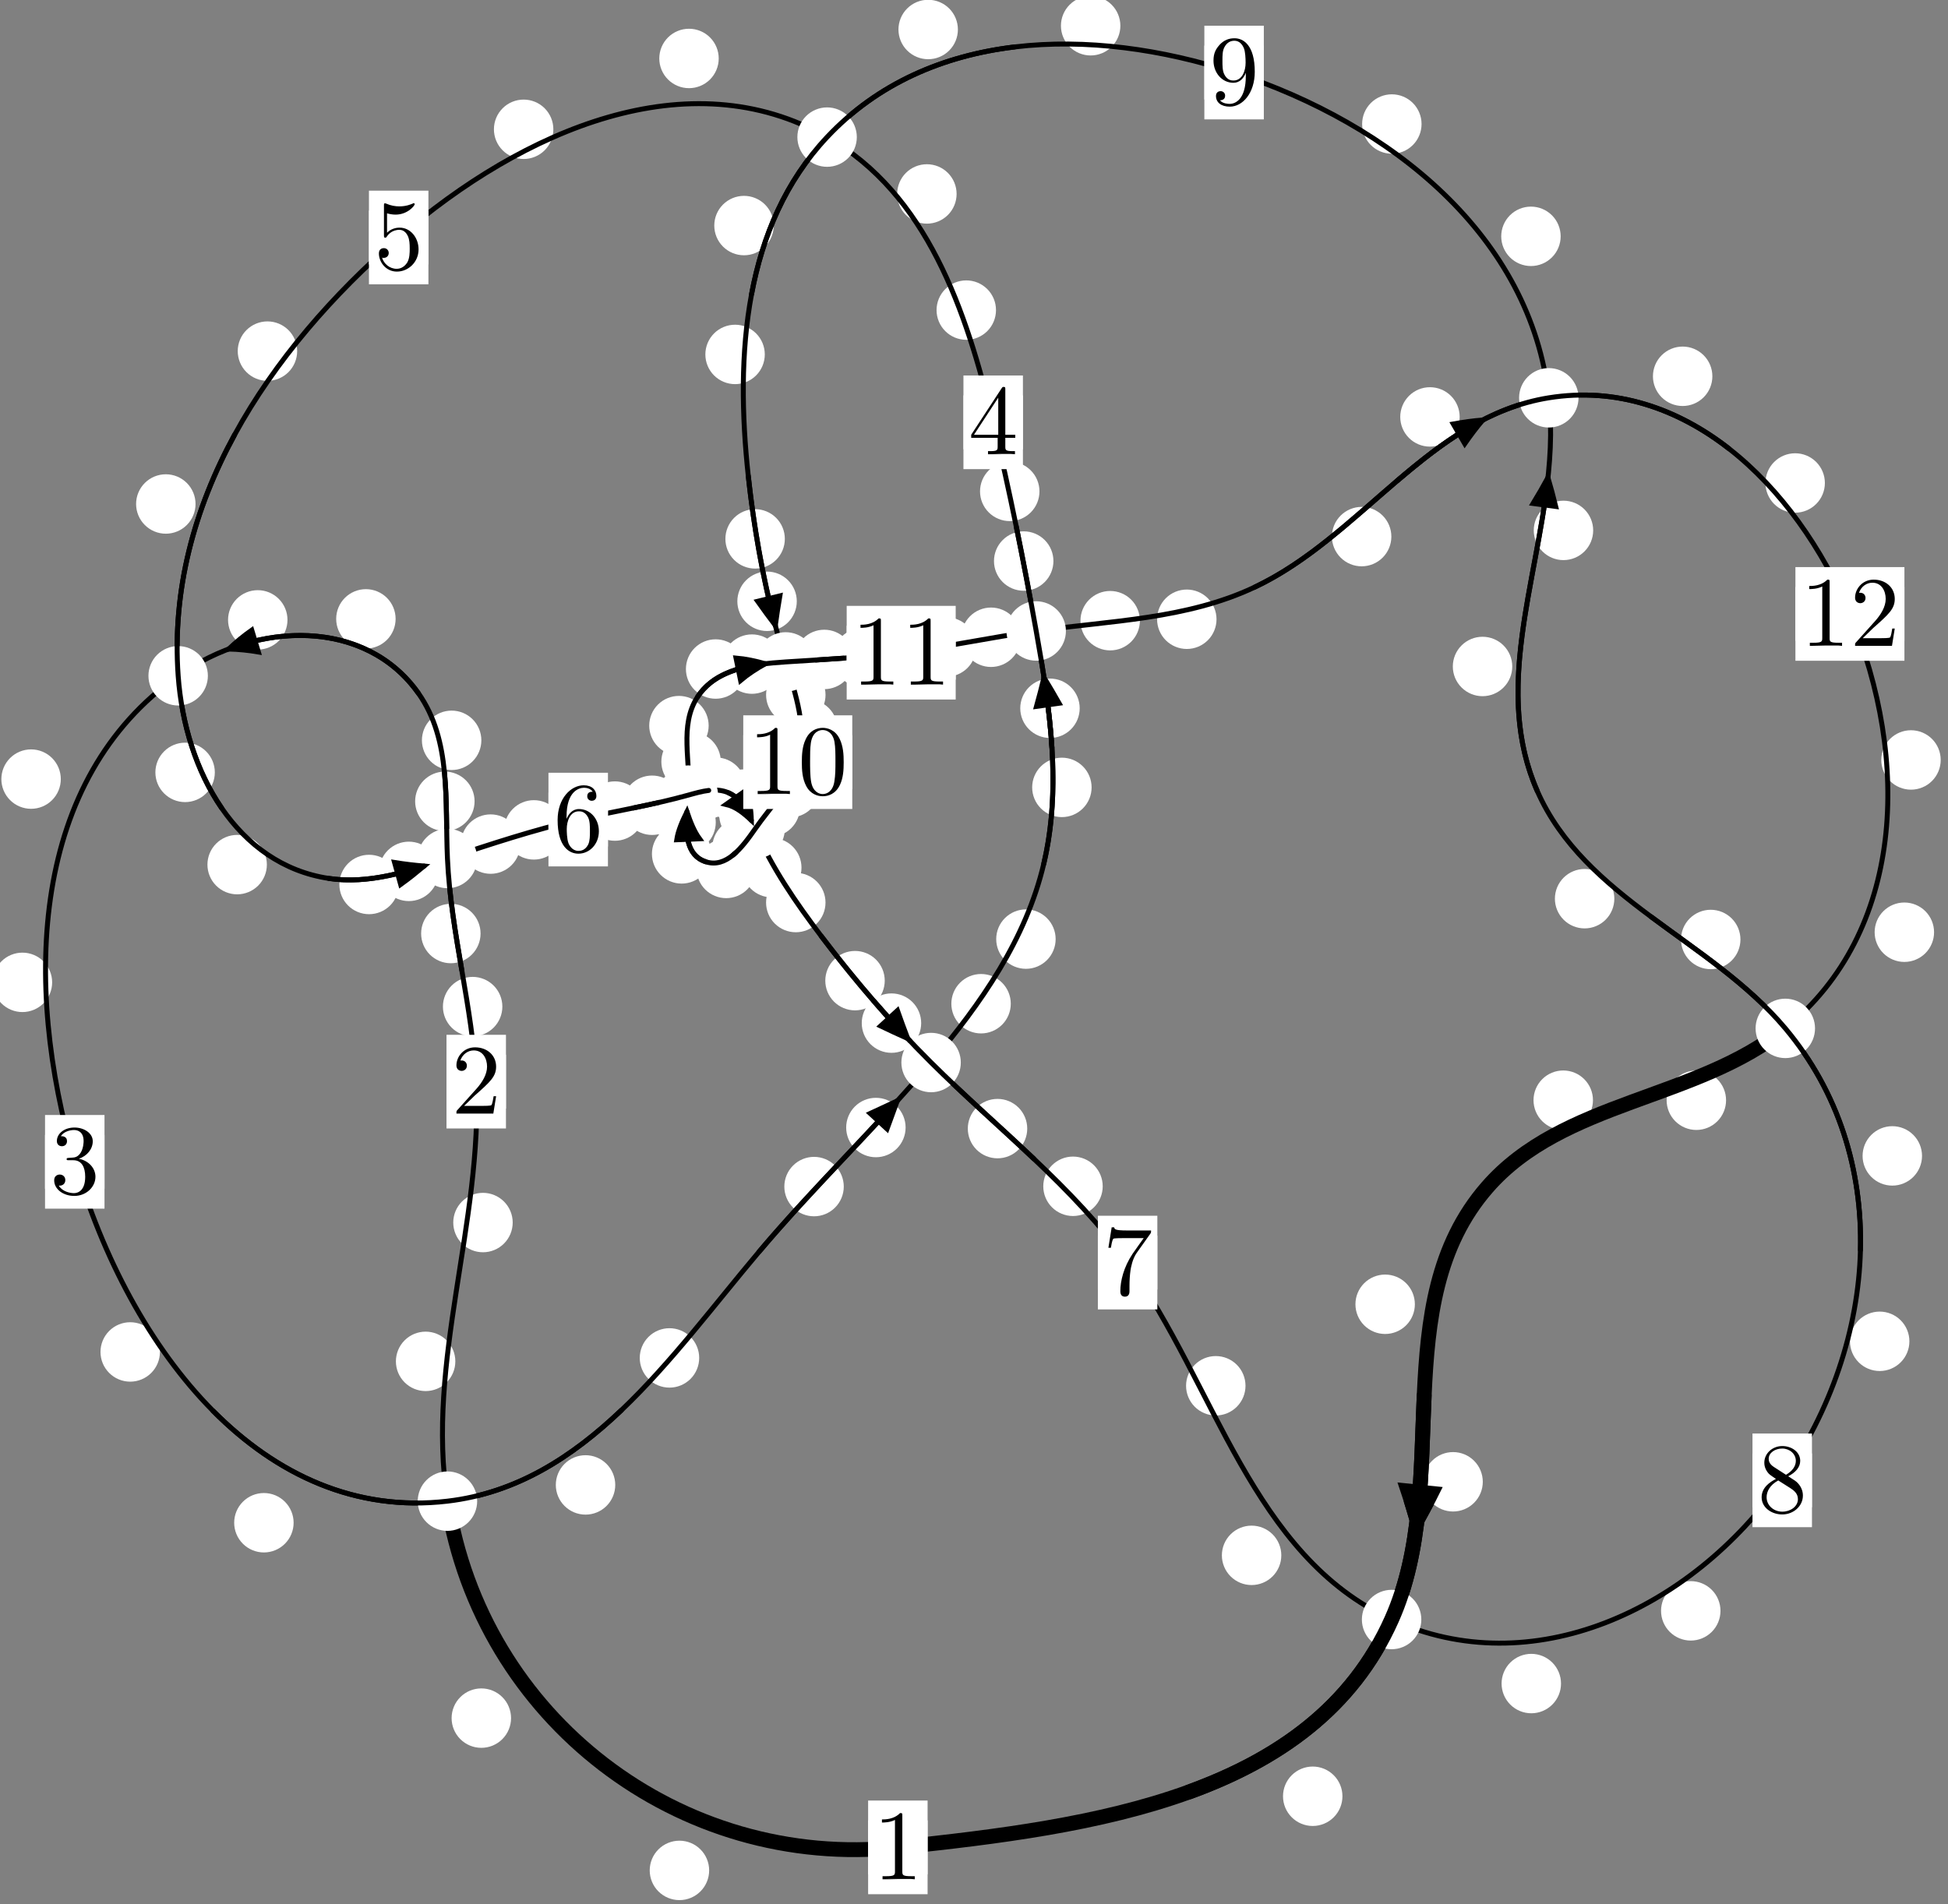 <?xml version="1.0"?>
<!-- Created by MetaPost 1.999 on 2021.07.05:2355 -->
<svg version="1.1" xmlns="http://www.w3.org/2000/svg" xmlns:xlink="http://www.w3.org/1999/xlink" width="195.91" height="191.529" viewBox="0 0 195.91 191.529">
<rect x="0" y="0" width="195.91" height="191.529" fill="#808080" stroke="none"/>
<!-- Original BoundingBox: -45.733002 -40.130646 150.177032 151.398132 -->
  <defs>
    <g transform="scale(0.01,0.01)" id="GLYPHcmr10_48">
      <path style="fill-rule: evenodd;" d="M460 -320C460 -400,455 -480,420 -554C374 -650,292 -666,250 -666C190 -666,117 -640,76 -547C44 -478,39 -400,39 -320C39 -245,43 -155,84 -79C127 2,200 22,249 22C303 22,379 1,423 -94C455 -163,460 -241,460 -320M249 -0C210 -0,151 -25,133 -121C122 -181,122 -273,122 -332C122 -396,122 -462,130 -516C149 -635,224 -644,249 -644C282 -644,348 -626,367 -527C377 -471,377 -395,377 -332C377 -257,377 -189,366 -125C351 -30,294 -0,249 -0"></path>
    </g>
    <g transform="scale(0.01,0.01)" id="GLYPHcmr10_49">
      <path style="fill-rule: evenodd;" d="M294 -640C294 -664,294 -666,271 -666C209 -602,121 -602,89 -602L89 -571C109 -571,168 -571,220 -597L220 -79C220 -43,217 -31,127 -31L95 -31L95 -0L257 -0L130 -3L217 -3L257 -3L297 -3L384 -3L419 -0L419 -31L387 -31C297 -31,294 -42,294 -79"></path>
    </g>
    <g transform="scale(0.01,0.01)" id="GLYPHcmr10_50">
      <path style="fill-rule: evenodd;" d="M127 -77L233 -180C389 -318,449 -372,449 -472C449 -586,359 -666,237 -666C124 -666,50 -574,50 -485C50 -429,100 -429,103 -429C120 -429,155 -441,155 -482C155 -508,137 -534,102 -534C94 -534,92 -534,89 -533C112 -598,166 -635,224 -635C315 -635,358 -554,358 -472C358 -392,308 -313,253 -251L61 -37C50 -26,50 -24,50 -0L421 -0L449 -174L424 -174C419 -144,412 -100,402 -85C395 -77,329 -77,307 -77"></path>
    </g>
    <g transform="scale(0.01,0.01)" id="GLYPHcmr10_51">
      <path style="fill-rule: evenodd;" d="M290 -352C372 -379,430 -449,430 -528C430 -610,342 -666,246 -666C145 -666,69 -606,69 -530C69 -497,91 -478,120 -478C151 -478,171 -500,171 -529C171 -579,124 -579,109 -579C140 -628,206 -641,242 -641C283 -641,338 -619,338 -529C338 -517,336 -459,310 -415C280 -367,246 -364,221 -363C213 -362,189 -360,182 -360C174 -359,167 -358,167 -348C167 -337,174 -337,191 -337L235 -337C317 -337,354 -269,354 -171C354 -35,285 -6,241 -6C198 -6,123 -23,88 -82C123 -77,154 -99,154 -137C154 -173,127 -193,98 -193C74 -193,42 -179,42 -135C42 -44,135 22,244 22C366 22,457 -69,457 -171C457 -253,394 -331,290 -352"></path>
    </g>
    <g transform="scale(0.01,0.01)" id="GLYPHcmr10_52">
      <path style="fill-rule: evenodd;" d="M294 -165L294 -78C294 -42,292 -31,218 -31L197 -31L197 -0L332 -0L238 -3L290 -3L332 -3L374 -3L427 -3L468 -0L468 -31L447 -31C373 -31,371 -42,371 -78L371 -165L471 -165L471 -196L371 -196L371 -651C371 -671,371 -677,355 -677C346 -677,343 -677,335 -665L28 -196L28 -165M300 -196L56 -196L300 -569"></path>
    </g>
    <g transform="scale(0.01,0.01)" id="GLYPHcmr10_53">
      <path style="fill-rule: evenodd;" d="M449 -201C449 -320,367 -420,259 -420C211 -420,168 -404,132 -369L132 -564C152 -558,185 -551,217 -551C340 -551,410 -642,410 -655C410 -661,407 -666,400 -666C399 -666,397 -666,392 -663C372 -654,323 -634,256 -634C216 -634,170 -641,123 -662C115 -665,113 -665,111 -665C101 -665,101 -657,101 -641L101 -345C101 -327,101 -319,115 -319C122 -319,124 -322,128 -328C139 -344,176 -398,257 -398C309 -398,334 -352,342 -334C358 -297,360 -258,360 -208C360 -173,360 -113,336 -71C312 -32,275 -6,229 -6C156 -6,99 -59,82 -118C85 -117,88 -116,99 -116C132 -116,149 -141,149 -165C149 -189,132 -214,99 -214C85 -214,50 -207,50 -161C50 -75,119 22,231 22C347 22,449 -74,449 -201"></path>
    </g>
    <g transform="scale(0.01,0.01)" id="GLYPHcmr10_54">
      <path style="fill-rule: evenodd;" d="M132 -328L132 -352C132 -605,256 -641,307 -641C331 -641,373 -635,395 -601C380 -601,340 -601,340 -556C340 -525,364 -510,386 -510C402 -510,432 -519,432 -558C432 -618,388 -666,305 -666C177 -666,42 -537,42 -316C42 -49,158 22,251 22C362 22,457 -72,457 -204C457 -331,368 -427,257 -427C189 -427,152 -376,132 -328M251 -6C188 -6,158 -66,152 -81C134 -128,134 -208,134 -226C134 -304,166 -404,256 -404C272 -404,318 -404,349 -342C367 -305,367 -254,367 -205C367 -157,367 -107,350 -71C320 -11,274 -6,251 -6"></path>
    </g>
    <g transform="scale(0.01,0.01)" id="GLYPHcmr10_55">
      <path style="fill-rule: evenodd;" d="M476 -609C485 -621,485 -623,485 -644L242 -644C120 -644,118 -657,114 -676L89 -676L56 -470L81 -470C84 -486,93 -549,106 -561C113 -567,191 -567,204 -567L411 -567C400 -551,321 -442,299 -409C209 -274,176 -135,176 -33C176 -23,176 22,222 22C268 22,268 -23,268 -33L268 -84C268 -139,271 -194,279 -248C283 -271,297 -357,341 -419"></path>
    </g>
    <g transform="scale(0.01,0.01)" id="GLYPHcmr10_56">
      <path style="fill-rule: evenodd;" d="M163 -457C117 -487,113 -521,113 -538C113 -599,178 -641,249 -641C322 -641,386 -589,386 -517C386 -460,347 -412,287 -377M309 -362C381 -399,430 -451,430 -517C430 -609,341 -666,250 -666C150 -666,69 -592,69 -499C69 -481,71 -436,113 -389C124 -377,161 -352,186 -335C128 -306,42 -250,42 -151C42 -45,144 22,249 22C362 22,457 -61,457 -168C457 -204,446 -249,408 -291C389 -312,373 -322,309 -362M209 -320L332 -242C360 -223,407 -193,407 -132C407 -58,332 -6,250 -6C164 -6,92 -68,92 -151C92 -209,124 -273,209 -320"></path>
    </g>
    <g transform="scale(0.01,0.01)" id="GLYPHcmr10_57">
      <path style="fill-rule: evenodd;" d="M367 -318L367 -286C367 -52,263 -6,205 -6C188 -6,134 -8,107 -42C151 -42,159 -71,159 -88C159 -119,135 -134,113 -134C97 -134,67 -125,67 -86C67 -19,121 22,206 22C335 22,457 -114,457 -329C457 -598,342 -666,253 -666C198 -666,149 -648,106 -603C65 -558,42 -516,42 -441C42 -316,130 -218,242 -218C303 -218,344 -260,367 -318M243 -241C227 -241,181 -241,150 -304C132 -341,132 -391,132 -440C132 -494,132 -541,153 -578C180 -628,218 -641,253 -641C299 -641,332 -607,349 -562C361 -530,365 -467,365 -421C365 -338,331 -241,243 -241"></path>
    </g>
  </defs>
  <path d="M71.32 188.142C71.32 187.349,71.005 186.589,70.444 186.029C69.884 185.468,69.124 185.153,68.331 185.153C67.538 185.153,66.778 185.468,66.218 186.029C65.657 186.589,65.342 187.349,65.342 188.142C65.342 188.935,65.657 189.695,66.218 190.255C66.778 190.816,67.538 191.131,68.331 191.131C69.124 191.131,69.884 190.816,70.444 190.255C71.005 189.695,71.32 188.935,71.32 188.142Z" style="fill: rgb(100%,100%,100%);stroke: none;"></path>
  <path d="M93.286 185.825C93.286 185.033,92.972 184.273,92.411 183.712C91.851 183.152,91.09 182.837,90.298 182.837C89.505 182.837,88.745 183.152,88.184 183.712C87.624 184.273,87.309 185.033,87.309 185.825C87.309 186.618,87.624 187.378,88.184 187.939C88.745 188.499,89.505 188.814,90.298 188.814C91.09 188.814,91.851 188.499,92.411 187.939C92.972 187.378,93.286 186.618,93.286 185.825Z" style="fill: rgb(100%,100%,100%);stroke: none;"></path>
  <path d="M45.793 136.938C45.793 136.145,45.478 135.385,44.918 134.824C44.358 134.264,43.597 133.949,42.805 133.949C42.012 133.949,41.252 134.264,40.691 134.824C40.131 135.385,39.816 136.145,39.816 136.938C39.816 137.73,40.131 138.491,40.691 139.051C41.252 139.612,42.012 139.927,42.805 139.927C43.597 139.927,44.358 139.612,44.918 139.051C45.478 138.491,45.793 137.73,45.793 136.938Z" style="fill: rgb(100%,100%,100%);stroke: none;"></path>
  <path d="M51.396 172.824C51.396 172.032,51.081 171.271,50.52 170.711C49.96 170.15,49.2 169.836,48.407 169.836C47.614 169.836,46.854 170.15,46.294 170.711C45.733 171.271,45.418 172.032,45.418 172.824C45.418 173.617,45.733 174.377,46.294 174.938C46.854 175.498,47.614 175.813,48.407 175.813C49.2 175.813,49.96 175.498,50.52 174.938C51.081 174.377,51.396 173.617,51.396 172.824Z" style="fill: rgb(100%,100%,100%);stroke: none;"></path>
  <path d="M50.522 101.253C50.522 100.46,50.207 99.7,49.647 99.139C49.086 98.579,48.326 98.264,47.534 98.264C46.741 98.264,45.981 98.579,45.42 99.139C44.86 99.7,44.545 100.46,44.545 101.253C44.545 102.045,44.86 102.806,45.42 103.366C45.981 103.927,46.741 104.241,47.534 104.241C48.326 104.241,49.086 103.927,49.647 103.366C50.207 102.806,50.522 102.045,50.522 101.253Z" style="fill: rgb(100%,100%,100%);stroke: none;"></path>
  <path d="M51.562 122.975C51.562 122.183,51.247 121.423,50.686 120.862C50.126 120.302,49.365 119.987,48.573 119.987C47.78 119.987,47.02 120.302,46.459 120.862C45.899 121.423,45.584 122.183,45.584 122.975C45.584 123.768,45.899 124.528,46.459 125.089C47.02 125.649,47.78 125.964,48.573 125.964C49.365 125.964,50.126 125.649,50.686 125.089C51.247 124.528,51.562 123.768,51.562 122.975Z" style="fill: rgb(100%,100%,100%);stroke: none;"></path>
  <path d="M47.728 80.603C47.728 79.81,47.413 79.05,46.853 78.49C46.292 77.929,45.532 77.614,44.74 77.614C43.947 77.614,43.187 77.929,42.626 78.49C42.066 79.05,41.751 79.81,41.751 80.603C41.751 81.396,42.066 82.156,42.626 82.716C43.187 83.277,43.947 83.592,44.74 83.592C45.532 83.592,46.292 83.277,46.853 82.716C47.413 82.156,47.728 81.396,47.728 80.603Z" style="fill: rgb(100%,100%,100%);stroke: none;"></path>
  <path d="M48.33 93.904C48.33 93.111,48.016 92.351,47.455 91.79C46.895 91.23,46.134 90.915,45.342 90.915C44.549 90.915,43.789 91.23,43.228 91.79C42.668 92.351,42.353 93.111,42.353 93.904C42.353 94.696,42.668 95.457,43.228 96.017C43.789 96.578,44.549 96.892,45.342 96.892C46.134 96.892,46.895 96.578,47.455 96.017C48.016 95.457,48.33 94.696,48.33 93.904Z" style="fill: rgb(100%,100%,100%);stroke: none;"></path>
  <path d="M39.787 62.252C39.787 61.459,39.472 60.699,38.912 60.138C38.351 59.578,37.591 59.263,36.798 59.263C36.006 59.263,35.246 59.578,34.685 60.138C34.125 60.699,33.81 61.459,33.81 62.252C33.81 63.044,34.125 63.805,34.685 64.365C35.246 64.925,36.006 65.24,36.798 65.24C37.591 65.24,38.351 64.925,38.912 64.365C39.472 63.805,39.787 63.044,39.787 62.252Z" style="fill: rgb(100%,100%,100%);stroke: none;"></path>
  <path d="M48.41 74.468C48.41 73.675,48.095 72.915,47.534 72.355C46.974 71.794,46.214 71.479,45.421 71.479C44.628 71.479,43.868 71.794,43.308 72.355C42.747 72.915,42.432 73.675,42.432 74.468C42.432 75.261,42.747 76.021,43.308 76.581C43.868 77.142,44.628 77.457,45.421 77.457C46.214 77.457,46.974 77.142,47.534 76.581C48.095 76.021,48.41 75.261,48.41 74.468Z" style="fill: rgb(100%,100%,100%);stroke: none;"></path>
  <path d="M6.115 78.369C6.115 77.576,5.8 76.816,5.239 76.255C4.679 75.695,3.919 75.38,3.126 75.38C2.333 75.38,1.573 75.695,1.013 76.255C0.452 76.816,0.137 77.576,0.137 78.369C0.137 79.161,0.452 79.921,1.013 80.482C1.573 81.042,2.333 81.357,3.126 81.357C3.919 81.357,4.679 81.042,5.239 80.482C5.8 79.921,6.115 79.161,6.115 78.369Z" style="fill: rgb(100%,100%,100%);stroke: none;"></path>
  <path d="M28.912 62.353C28.912 61.561,28.597 60.801,28.037 60.24C27.476 59.68,26.716 59.365,25.924 59.365C25.131 59.365,24.371 59.68,23.81 60.24C23.25 60.801,22.935 61.561,22.935 62.353C22.935 63.146,23.25 63.906,23.81 64.467C24.371 65.027,25.131 65.342,25.924 65.342C26.716 65.342,27.476 65.027,28.037 64.467C28.597 63.906,28.912 63.146,28.912 62.353Z" style="fill: rgb(100%,100%,100%);stroke: none;"></path>
  <path d="M16.084 135.991C16.084 135.198,15.769 134.438,15.208 133.877C14.648 133.317,13.888 133.002,13.095 133.002C12.302 133.002,11.542 133.317,10.982 133.877C10.421 134.438,10.106 135.198,10.106 135.991C10.106 136.783,10.421 137.544,10.982 138.104C11.542 138.665,12.302 138.98,13.095 138.98C13.888 138.98,14.648 138.665,15.208 138.104C15.769 137.544,16.084 136.783,16.084 135.991Z" style="fill: rgb(100%,100%,100%);stroke: none;"></path>
  <path d="M5.244 98.814C5.244 98.021,4.93 97.261,4.369 96.701C3.809 96.14,3.048 95.825,2.256 95.825C1.463 95.825,0.703 96.14,0.142 96.701C-0.418 97.261,-0.733 98.021,-0.733 98.814C-0.733 99.607,-0.418 100.367,0.142 100.927C0.703 101.488,1.463 101.803,2.256 101.803C3.048 101.803,3.809 101.488,4.369 100.927C4.93 100.367,5.244 99.607,5.244 98.814Z" style="fill: rgb(100%,100%,100%);stroke: none;"></path>
  <path d="M61.876 149.367C61.876 148.574,61.561 147.814,61 147.253C60.44 146.693,59.68 146.378,58.887 146.378C58.094 146.378,57.334 146.693,56.774 147.253C56.213 147.814,55.898 148.574,55.898 149.367C55.898 150.159,56.213 150.919,56.774 151.48C57.334 152.04,58.094 152.355,58.887 152.355C59.68 152.355,60.44 152.04,61 151.48C61.561 150.919,61.876 150.159,61.876 149.367Z" style="fill: rgb(100%,100%,100%);stroke: none;"></path>
  <path d="M29.529 153.171C29.529 152.379,29.214 151.618,28.653 151.058C28.093 150.497,27.333 150.182,26.54 150.182C25.747 150.182,24.987 150.497,24.427 151.058C23.866 151.618,23.551 152.379,23.551 153.171C23.551 153.964,23.866 154.724,24.427 155.285C24.987 155.845,25.747 156.16,26.54 156.16C27.333 156.16,28.093 155.845,28.653 155.285C29.214 154.724,29.529 153.964,29.529 153.171Z" style="fill: rgb(100%,100%,100%);stroke: none;"></path>
  <path d="M84.858 119.357C84.858 118.564,84.543 117.804,83.982 117.244C83.422 116.683,82.662 116.368,81.869 116.368C81.076 116.368,80.316 116.683,79.756 117.244C79.195 117.804,78.88 118.564,78.88 119.357C78.88 120.15,79.195 120.91,79.756 121.47C80.316 122.031,81.076 122.346,81.869 122.346C82.662 122.346,83.422 122.031,83.982 121.47C84.543 120.91,84.858 120.15,84.858 119.357Z" style="fill: rgb(100%,100%,100%);stroke: none;"></path>
  <path d="M70.318 136.591C70.318 135.799,70.003 135.039,69.442 134.478C68.882 133.918,68.122 133.603,67.329 133.603C66.536 133.603,65.776 133.918,65.216 134.478C64.655 135.039,64.34 135.799,64.34 136.591C64.34 137.384,64.655 138.144,65.216 138.705C65.776 139.265,66.536 139.58,67.329 139.58C68.122 139.58,68.882 139.265,69.442 138.705C70.003 138.144,70.318 137.384,70.318 136.591Z" style="fill: rgb(100%,100%,100%);stroke: none;"></path>
  <path d="M101.654 100.963C101.654 100.17,101.339 99.41,100.779 98.85C100.218 98.289,99.458 97.974,98.665 97.974C97.873 97.974,97.112 98.289,96.552 98.85C95.992 99.41,95.677 100.17,95.677 100.963C95.677 101.756,95.992 102.516,96.552 103.076C97.112 103.637,97.873 103.952,98.665 103.952C99.458 103.952,100.218 103.637,100.779 103.076C101.339 102.516,101.654 101.756,101.654 100.963Z" style="fill: rgb(100%,100%,100%);stroke: none;"></path>
  <path d="M91.077 113.417C91.077 112.624,90.762 111.864,90.202 111.303C89.641 110.743,88.881 110.428,88.089 110.428C87.296 110.428,86.536 110.743,85.975 111.303C85.415 111.864,85.1 112.624,85.1 113.417C85.1 114.209,85.415 114.969,85.975 115.53C86.536 116.09,87.296 116.405,88.089 116.405C88.881 116.405,89.641 116.09,90.202 115.53C90.762 114.969,91.077 114.209,91.077 113.417Z" style="fill: rgb(100%,100%,100%);stroke: none;"></path>
  <path d="M109.782 79.203C109.782 78.41,109.467 77.65,108.907 77.09C108.346 76.529,107.586 76.214,106.793 76.214C106.001 76.214,105.241 76.529,104.68 77.09C104.12 77.65,103.805 78.41,103.805 79.203C103.805 79.996,104.12 80.756,104.68 81.316C105.241 81.877,106.001 82.192,106.793 82.192C107.586 82.192,108.346 81.877,108.907 81.316C109.467 80.756,109.782 79.996,109.782 79.203Z" style="fill: rgb(100%,100%,100%);stroke: none;"></path>
  <path d="M106.166 94.464C106.166 93.671,105.851 92.911,105.291 92.351C104.73 91.79,103.97 91.475,103.178 91.475C102.385 91.475,101.625 91.79,101.064 92.351C100.504 92.911,100.189 93.671,100.189 94.464C100.189 95.257,100.504 96.017,101.064 96.577C101.625 97.138,102.385 97.453,103.178 97.453C103.97 97.453,104.73 97.138,105.291 96.577C105.851 96.017,106.166 95.257,106.166 94.464Z" style="fill: rgb(100%,100%,100%);stroke: none;"></path>
  <path d="M105.943 56.436C105.943 55.643,105.628 54.883,105.067 54.322C104.507 53.762,103.747 53.447,102.954 53.447C102.161 53.447,101.401 53.762,100.841 54.322C100.28 54.883,99.965 55.643,99.965 56.436C99.965 57.228,100.28 57.988,100.841 58.549C101.401 59.109,102.161 59.424,102.954 59.424C103.747 59.424,104.507 59.109,105.067 58.549C105.628 57.988,105.943 57.228,105.943 56.436Z" style="fill: rgb(100%,100%,100%);stroke: none;"></path>
  <path d="M108.585 71.244C108.585 70.451,108.27 69.691,107.709 69.13C107.149 68.57,106.389 68.255,105.596 68.255C104.803 68.255,104.043 68.57,103.483 69.13C102.922 69.691,102.607 70.451,102.607 71.244C102.607 72.036,102.922 72.797,103.483 73.357C104.043 73.918,104.803 74.232,105.596 74.232C106.389 74.232,107.149 73.918,107.709 73.357C108.27 72.797,108.585 72.036,108.585 71.244Z" style="fill: rgb(100%,100%,100%);stroke: none;"></path>
  <path d="M100.167 31.193C100.167 30.4,99.852 29.64,99.292 29.08C98.731 28.519,97.971 28.204,97.178 28.204C96.386 28.204,95.626 28.519,95.065 29.08C94.505 29.64,94.19 30.4,94.19 31.193C94.19 31.986,94.505 32.746,95.065 33.306C95.626 33.867,96.386 34.182,97.178 34.182C97.971 34.182,98.731 33.867,99.292 33.306C99.852 32.746,100.167 31.986,100.167 31.193Z" style="fill: rgb(100%,100%,100%);stroke: none;"></path>
  <path d="M104.539 49.428C104.539 48.635,104.224 47.875,103.663 47.315C103.103 46.754,102.343 46.439,101.55 46.439C100.757 46.439,99.997 46.754,99.437 47.315C98.876 47.875,98.561 48.635,98.561 49.428C98.561 50.221,98.876 50.981,99.437 51.541C99.997 52.102,100.757 52.417,101.55 52.417C102.343 52.417,103.103 52.102,103.663 51.541C104.224 50.981,104.539 50.221,104.539 49.428Z" style="fill: rgb(100%,100%,100%);stroke: none;"></path>
  <path d="M72.282 5.881C72.282 5.088,71.967 4.328,71.407 3.767C70.847 3.207,70.086 2.892,69.294 2.892C68.501 2.892,67.741 3.207,67.18 3.767C66.62 4.328,66.305 5.088,66.305 5.881C66.305 6.673,66.62 7.433,67.18 7.994C67.741 8.554,68.501 8.869,69.294 8.869C70.086 8.869,70.847 8.554,71.407 7.994C71.967 7.433,72.282 6.673,72.282 5.881Z" style="fill: rgb(100%,100%,100%);stroke: none;"></path>
  <path d="M96.206 19.509C96.206 18.716,95.891 17.956,95.331 17.395C94.771 16.835,94.01 16.52,93.218 16.52C92.425 16.52,91.665 16.835,91.104 17.395C90.544 17.956,90.229 18.716,90.229 19.509C90.229 20.301,90.544 21.062,91.104 21.622C91.665 22.183,92.425 22.497,93.218 22.497C94.01 22.497,94.771 22.183,95.331 21.622C95.891 21.062,96.206 20.301,96.206 19.509Z" style="fill: rgb(100%,100%,100%);stroke: none;"></path>
  <path d="M29.886 35.318C29.886 34.525,29.571 33.765,29.011 33.205C28.45 32.644,27.69 32.329,26.897 32.329C26.105 32.329,25.344 32.644,24.784 33.205C24.224 33.765,23.909 34.525,23.909 35.318C23.909 36.111,24.224 36.871,24.784 37.431C25.344 37.992,26.105 38.307,26.897 38.307C27.69 38.307,28.45 37.992,29.011 37.431C29.571 36.871,29.886 36.111,29.886 35.318Z" style="fill: rgb(100%,100%,100%);stroke: none;"></path>
  <path d="M55.651 13.006C55.651 12.213,55.336 11.453,54.776 10.892C54.215 10.332,53.455 10.017,52.662 10.017C51.87 10.017,51.109 10.332,50.549 10.892C49.988 11.453,49.674 12.213,49.674 13.006C49.674 13.798,49.988 14.559,50.549 15.119C51.109 15.679,51.87 15.994,52.662 15.994C53.455 15.994,54.215 15.679,54.776 15.119C55.336 14.559,55.651 13.798,55.651 13.006Z" style="fill: rgb(100%,100%,100%);stroke: none;"></path>
  <path d="M21.605 77.694C21.605 76.901,21.29 76.141,20.729 75.581C20.169 75.02,19.409 74.705,18.616 74.705C17.823 74.705,17.063 75.02,16.503 75.581C15.942 76.141,15.627 76.901,15.627 77.694C15.627 78.487,15.942 79.247,16.503 79.807C17.063 80.368,17.823 80.683,18.616 80.683C19.409 80.683,20.169 80.368,20.729 79.807C21.29 79.247,21.605 78.487,21.605 77.694Z" style="fill: rgb(100%,100%,100%);stroke: none;"></path>
  <path d="M19.665 50.696C19.665 49.903,19.35 49.143,18.789 48.583C18.229 48.022,17.469 47.707,16.676 47.707C15.883 47.707,15.123 48.022,14.563 48.583C14.002 49.143,13.687 49.903,13.687 50.696C13.687 51.489,14.002 52.249,14.563 52.809C15.123 53.37,15.883 53.685,16.676 53.685C17.469 53.685,18.229 53.37,18.789 52.809C19.35 52.249,19.665 51.489,19.665 50.696Z" style="fill: rgb(100%,100%,100%);stroke: none;"></path>
  <path d="M40.106 88.969C40.106 88.177,39.791 87.417,39.231 86.856C38.67 86.296,37.91 85.981,37.117 85.981C36.325 85.981,35.565 86.296,35.004 86.856C34.444 87.417,34.129 88.177,34.129 88.969C34.129 89.762,34.444 90.522,35.004 91.083C35.565 91.643,36.325 91.958,37.117 91.958C37.91 91.958,38.67 91.643,39.231 91.083C39.791 90.522,40.106 89.762,40.106 88.969Z" style="fill: rgb(100%,100%,100%);stroke: none;"></path>
  <path d="M26.839 86.971C26.839 86.178,26.525 85.418,25.964 84.858C25.404 84.297,24.643 83.982,23.851 83.982C23.058 83.982,22.298 84.297,21.737 84.858C21.177 85.418,20.862 86.178,20.862 86.971C20.862 87.764,21.177 88.524,21.737 89.084C22.298 89.645,23.058 89.96,23.851 89.96C24.643 89.96,25.404 89.645,25.964 89.084C26.525 88.524,26.839 87.764,26.839 86.971Z" style="fill: rgb(100%,100%,100%);stroke: none;"></path>
  <path d="M52.329 84.907C52.329 84.114,52.014 83.354,51.454 82.793C50.893 82.233,50.133 81.918,49.34 81.918C48.548 81.918,47.788 82.233,47.227 82.793C46.667 83.354,46.352 84.114,46.352 84.907C46.352 85.699,46.667 86.459,47.227 87.02C47.788 87.58,48.548 87.895,49.34 87.895C50.133 87.895,50.893 87.58,51.454 87.02C52.014 86.459,52.329 85.699,52.329 84.907Z" style="fill: rgb(100%,100%,100%);stroke: none;"></path>
  <path d="M44.105 87.651C44.105 86.858,43.79 86.098,43.23 85.538C42.669 84.977,41.909 84.662,41.116 84.662C40.324 84.662,39.564 84.977,39.003 85.538C38.443 86.098,38.128 86.858,38.128 87.651C38.128 88.444,38.443 89.204,39.003 89.764C39.564 90.325,40.324 90.64,41.116 90.64C41.909 90.64,42.669 90.325,43.23 89.764C43.79 89.204,44.105 88.444,44.105 87.651Z" style="fill: rgb(100%,100%,100%);stroke: none;"></path>
  <path d="M64.823 81.584C64.823 80.792,64.508 80.031,63.947 79.471C63.387 78.91,62.626 78.596,61.834 78.596C61.041 78.596,60.281 78.91,59.72 79.471C59.16 80.031,58.845 80.792,58.845 81.584C58.845 82.377,59.16 83.137,59.72 83.698C60.281 84.258,61.041 84.573,61.834 84.573C62.626 84.573,63.387 84.258,63.947 83.698C64.508 83.137,64.823 82.377,64.823 81.584Z" style="fill: rgb(100%,100%,100%);stroke: none;"></path>
  <path d="M56.681 83.477C56.681 82.684,56.366 81.924,55.806 81.363C55.245 80.803,54.485 80.488,53.692 80.488C52.9 80.488,52.139 80.803,51.579 81.363C51.018 81.924,50.703 82.684,50.703 83.477C50.703 84.269,51.018 85.029,51.579 85.59C52.139 86.15,52.9 86.465,53.692 86.465C54.485 86.465,55.245 86.15,55.806 85.59C56.366 85.029,56.681 84.269,56.681 83.477Z" style="fill: rgb(100%,100%,100%);stroke: none;"></path>
  <path d="M73.56 79.602C73.56 78.809,73.245 78.049,72.685 77.488C72.124 76.928,71.364 76.613,70.571 76.613C69.779 76.613,69.018 76.928,68.458 77.488C67.897 78.049,67.582 78.809,67.582 79.602C67.582 80.394,67.897 81.155,68.458 81.715C69.018 82.276,69.779 82.59,70.571 82.59C71.364 82.59,72.124 82.276,72.685 81.715C73.245 81.155,73.56 80.394,73.56 79.602Z" style="fill: rgb(100%,100%,100%);stroke: none;"></path>
  <path d="M68.569 81C68.569 80.207,68.254 79.447,67.693 78.886C67.133 78.326,66.373 78.011,65.58 78.011C64.787 78.011,64.027 78.326,63.467 78.886C62.906 79.447,62.591 80.207,62.591 81C62.591 81.792,62.906 82.552,63.467 83.113C64.027 83.673,64.787 83.988,65.58 83.988C66.373 83.988,67.133 83.673,67.693 83.113C68.254 82.552,68.569 81.792,68.569 81Z" style="fill: rgb(100%,100%,100%);stroke: none;"></path>
  <path d="M77.693 80.385C77.693 79.593,77.378 78.833,76.818 78.272C76.257 77.712,75.497 77.397,74.705 77.397C73.912 77.397,73.152 77.712,72.591 78.272C72.031 78.833,71.716 79.593,71.716 80.385C71.716 81.178,72.031 81.938,72.591 82.499C73.152 83.059,73.912 83.374,74.705 83.374C75.497 83.374,76.257 83.059,76.818 82.499C77.378 81.938,77.693 81.178,77.693 80.385Z" style="fill: rgb(100%,100%,100%);stroke: none;"></path>
  <path d="M74.986 79.18C74.986 78.387,74.671 77.627,74.111 77.067C73.55 76.506,72.79 76.191,71.997 76.191C71.205 76.191,70.445 76.506,69.884 77.067C69.324 77.627,69.009 78.387,69.009 79.18C69.009 79.973,69.324 80.733,69.884 81.293C70.445 81.854,71.205 82.169,71.997 82.169C72.79 82.169,73.55 81.854,74.111 81.293C74.671 80.733,74.986 79.973,74.986 79.18Z" style="fill: rgb(100%,100%,100%);stroke: none;"></path>
  <path d="M80.606 87.278C80.606 86.485,80.291 85.725,79.731 85.164C79.17 84.604,78.41 84.289,77.617 84.289C76.825 84.289,76.065 84.604,75.504 85.164C74.944 85.725,74.629 86.485,74.629 87.278C74.629 88.07,74.944 88.83,75.504 89.391C76.065 89.951,76.825 90.266,77.617 90.266C78.41 90.266,79.17 89.951,79.731 89.391C80.291 88.83,80.606 88.07,80.606 87.278Z" style="fill: rgb(100%,100%,100%);stroke: none;"></path>
  <path d="M78.308 81.948C78.308 81.156,77.993 80.396,77.433 79.835C76.873 79.275,76.112 78.96,75.32 78.96C74.527 78.96,73.767 79.275,73.206 79.835C72.646 80.396,72.331 81.156,72.331 81.948C72.331 82.741,72.646 83.501,73.206 84.062C73.767 84.622,74.527 84.937,75.32 84.937C76.112 84.937,76.873 84.622,77.433 84.062C77.993 83.501,78.308 82.741,78.308 81.948Z" style="fill: rgb(100%,100%,100%);stroke: none;"></path>
  <path d="M88.978 98.643C88.978 97.85,88.663 97.09,88.103 96.529C87.542 95.969,86.782 95.654,85.989 95.654C85.197 95.654,84.436 95.969,83.876 96.529C83.315 97.09,83 97.85,83 98.643C83 99.435,83.315 100.195,83.876 100.756C84.436 101.316,85.197 101.631,85.989 101.631C86.782 101.631,87.542 101.316,88.103 100.756C88.663 100.195,88.978 99.435,88.978 98.643Z" style="fill: rgb(100%,100%,100%);stroke: none;"></path>
  <path d="M83.021 90.787C83.021 89.994,82.706 89.234,82.146 88.673C81.585 88.113,80.825 87.798,80.033 87.798C79.24 87.798,78.48 88.113,77.919 88.673C77.359 89.234,77.044 89.994,77.044 90.787C77.044 91.579,77.359 92.339,77.919 92.9C78.48 93.46,79.24 93.775,80.033 93.775C80.825 93.775,81.585 93.46,82.146 92.9C82.706 92.339,83.021 91.579,83.021 90.787Z" style="fill: rgb(100%,100%,100%);stroke: none;"></path>
  <path d="M103.309 113.526C103.309 112.733,102.994 111.973,102.434 111.412C101.873 110.852,101.113 110.537,100.321 110.537C99.528 110.537,98.768 110.852,98.207 111.412C97.647 111.973,97.332 112.733,97.332 113.526C97.332 114.318,97.647 115.078,98.207 115.639C98.768 116.199,99.528 116.514,100.321 116.514C101.113 116.514,101.873 116.199,102.434 115.639C102.994 115.078,103.309 114.318,103.309 113.526Z" style="fill: rgb(100%,100%,100%);stroke: none;"></path>
  <path d="M92.643 102.914C92.643 102.122,92.328 101.362,91.768 100.801C91.208 100.241,90.447 99.926,89.655 99.926C88.862 99.926,88.102 100.241,87.541 100.801C86.981 101.362,86.666 102.122,86.666 102.914C86.666 103.707,86.981 104.467,87.541 105.028C88.102 105.588,88.862 105.903,89.655 105.903C90.447 105.903,91.208 105.588,91.768 105.028C92.328 104.467,92.643 103.707,92.643 102.914Z" style="fill: rgb(100%,100%,100%);stroke: none;"></path>
  <path d="M125.26 139.393C125.26 138.601,124.945 137.84,124.385 137.28C123.824 136.719,123.064 136.405,122.272 136.405C121.479 136.405,120.719 136.719,120.158 137.28C119.598 137.84,119.283 138.601,119.283 139.393C119.283 140.186,119.598 140.946,120.158 141.507C120.719 142.067,121.479 142.382,122.272 142.382C123.064 142.382,123.824 142.067,124.385 141.507C124.945 140.946,125.26 140.186,125.26 139.393Z" style="fill: rgb(100%,100%,100%);stroke: none;"></path>
  <path d="M110.9 119.328C110.9 118.535,110.585 117.775,110.024 117.215C109.464 116.654,108.704 116.339,107.911 116.339C107.118 116.339,106.358 116.654,105.798 117.215C105.237 117.775,104.922 118.535,104.922 119.328C104.922 120.121,105.237 120.881,105.798 121.441C106.358 122.002,107.118 122.317,107.911 122.317C108.704 122.317,109.464 122.002,110.024 121.441C110.585 120.881,110.9 120.121,110.9 119.328Z" style="fill: rgb(100%,100%,100%);stroke: none;"></path>
  <path d="M156.991 169.348C156.991 168.556,156.676 167.795,156.116 167.235C155.555 166.674,154.795 166.359,154.003 166.359C153.21 166.359,152.45 166.674,151.889 167.235C151.329 167.795,151.014 168.556,151.014 169.348C151.014 170.141,151.329 170.901,151.889 171.462C152.45 172.022,153.21 172.337,154.003 172.337C154.795 172.337,155.555 172.022,156.116 171.462C156.676 170.901,156.991 170.141,156.991 169.348Z" style="fill: rgb(100%,100%,100%);stroke: none;"></path>
  <path d="M128.861 156.45C128.861 155.658,128.546 154.897,127.986 154.337C127.425 153.776,126.665 153.462,125.872 153.462C125.08 153.462,124.32 153.776,123.759 154.337C123.199 154.897,122.884 155.658,122.884 156.45C122.884 157.243,123.199 158.003,123.759 158.564C124.32 159.124,125.08 159.439,125.872 159.439C126.665 159.439,127.425 159.124,127.986 158.564C128.546 158.003,128.861 157.243,128.861 156.45Z" style="fill: rgb(100%,100%,100%);stroke: none;"></path>
  <path d="M192.028 134.921C192.028 134.128,191.713 133.368,191.152 132.807C190.592 132.247,189.832 131.932,189.039 131.932C188.246 131.932,187.486 132.247,186.926 132.807C186.365 133.368,186.05 134.128,186.05 134.921C186.05 135.713,186.365 136.473,186.926 137.034C187.486 137.594,188.246 137.909,189.039 137.909C189.832 137.909,190.592 137.594,191.152 137.034C191.713 136.473,192.028 135.713,192.028 134.921Z" style="fill: rgb(100%,100%,100%);stroke: none;"></path>
  <path d="M173.028 162.034C173.028 161.241,172.713 160.481,172.153 159.921C171.592 159.36,170.832 159.045,170.04 159.045C169.247 159.045,168.487 159.36,167.926 159.921C167.366 160.481,167.051 161.241,167.051 162.034C167.051 162.827,167.366 163.587,167.926 164.147C168.487 164.708,169.247 165.023,170.04 165.023C170.832 165.023,171.592 164.708,172.153 164.147C172.713 163.587,173.028 162.827,173.028 162.034Z" style="fill: rgb(100%,100%,100%);stroke: none;"></path>
  <path d="M175.036 94.502C175.036 93.709,174.721 92.949,174.16 92.388C173.6 91.828,172.84 91.513,172.047 91.513C171.254 91.513,170.494 91.828,169.934 92.388C169.373 92.949,169.058 93.709,169.058 94.502C169.058 95.294,169.373 96.054,169.934 96.615C170.494 97.175,171.254 97.49,172.047 97.49C172.84 97.49,173.6 97.175,174.16 96.615C174.721 96.054,175.036 95.294,175.036 94.502Z" style="fill: rgb(100%,100%,100%);stroke: none;"></path>
  <path d="M193.298 116.271C193.298 115.478,192.983 114.718,192.422 114.157C191.862 113.597,191.102 113.282,190.309 113.282C189.516 113.282,188.756 113.597,188.196 114.157C187.635 114.718,187.32 115.478,187.32 116.271C187.32 117.063,187.635 117.823,188.196 118.384C188.756 118.944,189.516 119.259,190.309 119.259C191.102 119.259,191.862 118.944,192.422 118.384C192.983 117.823,193.298 117.063,193.298 116.271Z" style="fill: rgb(100%,100%,100%);stroke: none;"></path>
  <path d="M152.087 67.04C152.087 66.247,151.772 65.487,151.212 64.927C150.651 64.366,149.891 64.051,149.098 64.051C148.306 64.051,147.546 64.366,146.985 64.927C146.425 65.487,146.11 66.247,146.11 67.04C146.11 67.833,146.425 68.593,146.985 69.153C147.546 69.714,148.306 70.029,149.098 70.029C149.891 70.029,150.651 69.714,151.212 69.153C151.772 68.593,152.087 67.833,152.087 67.04Z" style="fill: rgb(100%,100%,100%);stroke: none;"></path>
  <path d="M162.353 90.399C162.353 89.606,162.038 88.846,161.478 88.285C160.917 87.725,160.157 87.41,159.364 87.41C158.572 87.41,157.811 87.725,157.251 88.285C156.691 88.846,156.376 89.606,156.376 90.399C156.376 91.191,156.691 91.951,157.251 92.512C157.811 93.072,158.572 93.387,159.364 93.387C160.157 93.387,160.917 93.072,161.478 92.512C162.038 91.951,162.353 91.191,162.353 90.399Z" style="fill: rgb(100%,100%,100%);stroke: none;"></path>
  <path d="M156.955 23.772C156.955 22.979,156.64 22.219,156.08 21.658C155.519 21.098,154.759 20.783,153.967 20.783C153.174 20.783,152.414 21.098,151.853 21.658C151.293 22.219,150.978 22.979,150.978 23.772C150.978 24.564,151.293 25.325,151.853 25.885C152.414 26.446,153.174 26.761,153.967 26.761C154.759 26.761,155.519 26.446,156.08 25.885C156.64 25.325,156.955 24.564,156.955 23.772Z" style="fill: rgb(100%,100%,100%);stroke: none;"></path>
  <path d="M160.226 53.352C160.226 52.56,159.911 51.799,159.351 51.239C158.79 50.679,158.03 50.364,157.237 50.364C156.445 50.364,155.685 50.679,155.124 51.239C154.564 51.799,154.249 52.56,154.249 53.352C154.249 54.145,154.564 54.905,155.124 55.466C155.685 56.026,156.445 56.341,157.237 56.341C158.03 56.341,158.79 56.026,159.351 55.466C159.911 54.905,160.226 54.145,160.226 53.352Z" style="fill: rgb(100%,100%,100%);stroke: none;"></path>
  <path d="M112.675 2.591C112.675 1.798,112.36 1.038,111.8 0.477C111.239 -0.083,110.479 -0.398,109.686 -0.398C108.894 -0.398,108.134 -0.083,107.573 0.477C107.013 1.038,106.698 1.798,106.698 2.591C106.698 3.383,107.013 4.143,107.573 4.704C108.134 5.264,108.894 5.579,109.686 5.579C110.479 5.579,111.239 5.264,111.8 4.704C112.36 4.143,112.675 3.383,112.675 2.591Z" style="fill: rgb(100%,100%,100%);stroke: none;"></path>
  <path d="M142.966 12.476C142.966 11.683,142.651 10.923,142.091 10.362C141.53 9.802,140.77 9.487,139.977 9.487C139.185 9.487,138.425 9.802,137.864 10.362C137.304 10.923,136.989 11.683,136.989 12.476C136.989 13.268,137.304 14.028,137.864 14.589C138.425 15.149,139.185 15.464,139.977 15.464C140.77 15.464,141.53 15.149,142.091 14.589C142.651 14.028,142.966 13.268,142.966 12.476Z" style="fill: rgb(100%,100%,100%);stroke: none;"></path>
  <path d="M77.812 22.689C77.812 21.897,77.497 21.136,76.937 20.576C76.376 20.016,75.616 19.701,74.824 19.701C74.031 19.701,73.271 20.016,72.71 20.576C72.15 21.136,71.835 21.897,71.835 22.689C71.835 23.482,72.15 24.242,72.71 24.803C73.271 25.363,74.031 25.678,74.824 25.678C75.616 25.678,76.376 25.363,76.937 24.803C77.497 24.242,77.812 23.482,77.812 22.689Z" style="fill: rgb(100%,100%,100%);stroke: none;"></path>
  <path d="M96.336 2.968C96.336 2.175,96.021 1.415,95.46 0.854C94.9 0.294,94.14 -0.021,93.347 -0.021C92.554 -0.021,91.794 0.294,91.234 0.854C90.673 1.415,90.358 2.175,90.358 2.968C90.358 3.76,90.673 4.521,91.234 5.081C91.794 5.641,92.554 5.956,93.347 5.956C94.14 5.956,94.9 5.641,95.46 5.081C96.021 4.521,96.336 3.76,96.336 2.968Z" style="fill: rgb(100%,100%,100%);stroke: none;"></path>
  <path d="M78.931 54.205C78.931 53.412,78.616 52.652,78.055 52.091C77.495 51.531,76.735 51.216,75.942 51.216C75.149 51.216,74.389 51.531,73.829 52.091C73.268 52.652,72.953 53.412,72.953 54.205C72.953 54.997,73.268 55.758,73.829 56.318C74.389 56.879,75.149 57.194,75.942 57.194C76.735 57.194,77.495 56.879,78.055 56.318C78.616 55.758,78.931 54.997,78.931 54.205Z" style="fill: rgb(100%,100%,100%);stroke: none;"></path>
  <path d="M76.915 35.651C76.915 34.859,76.6 34.099,76.04 33.538C75.479 32.978,74.719 32.663,73.926 32.663C73.134 32.663,72.374 32.978,71.813 33.538C71.253 34.099,70.938 34.859,70.938 35.651C70.938 36.444,71.253 37.204,71.813 37.765C72.374 38.325,73.134 38.64,73.926 38.64C74.719 38.64,75.479 38.325,76.04 37.765C76.6 37.204,76.915 36.444,76.915 35.651Z" style="fill: rgb(100%,100%,100%);stroke: none;"></path>
  <path d="M83.023 69.897C83.023 69.104,82.708 68.344,82.148 67.784C81.587 67.223,80.827 66.908,80.034 66.908C79.242 66.908,78.481 67.223,77.921 67.784C77.361 68.344,77.046 69.104,77.046 69.897C77.046 70.69,77.361 71.45,77.921 72.01C78.481 72.571,79.242 72.886,80.034 72.886C80.827 72.886,81.587 72.571,82.148 72.01C82.708 71.45,83.023 70.69,83.023 69.897Z" style="fill: rgb(100%,100%,100%);stroke: none;"></path>
  <path d="M80.133 60.484C80.133 59.692,79.818 58.931,79.257 58.371C78.697 57.81,77.937 57.495,77.144 57.495C76.351 57.495,75.591 57.81,75.031 58.371C74.47 58.931,74.155 59.692,74.155 60.484C74.155 61.277,74.47 62.037,75.031 62.598C75.591 63.158,76.351 63.473,77.144 63.473C77.937 63.473,78.697 63.158,79.257 62.598C79.818 62.037,80.133 61.277,80.133 60.484Z" style="fill: rgb(100%,100%,100%);stroke: none;"></path>
  <path d="M82.441 79.238C82.441 78.445,82.126 77.685,81.565 77.124C81.005 76.564,80.245 76.249,79.452 76.249C78.659 76.249,77.899 76.564,77.339 77.124C76.778 77.685,76.463 78.445,76.463 79.238C76.463 80.03,76.778 80.79,77.339 81.351C77.899 81.911,78.659 82.226,79.452 82.226C80.245 82.226,81.005 81.911,81.565 81.351C82.126 80.79,82.441 80.03,82.441 79.238Z" style="fill: rgb(100%,100%,100%);stroke: none;"></path>
  <path d="M84.227 73.337C84.227 72.544,83.913 71.784,83.352 71.223C82.792 70.663,82.031 70.348,81.239 70.348C80.446 70.348,79.686 70.663,79.125 71.223C78.565 71.784,78.25 72.544,78.25 73.337C78.25 74.129,78.565 74.89,79.125 75.45C79.686 76.011,80.446 76.326,81.239 76.326C82.031 76.326,82.792 76.011,83.352 75.45C83.913 74.89,84.227 74.129,84.227 73.337Z" style="fill: rgb(100%,100%,100%);stroke: none;"></path>
  <path d="M77.61 85.283C77.61 84.49,77.295 83.73,76.735 83.169C76.174 82.609,75.414 82.294,74.621 82.294C73.829 82.294,73.068 82.609,72.508 83.169C71.947 83.73,71.633 84.49,71.633 85.283C71.633 86.075,71.947 86.835,72.508 87.396C73.068 87.956,73.829 88.271,74.621 88.271C75.414 88.271,76.174 87.956,76.735 87.396C77.295 86.835,77.61 86.075,77.61 85.283Z" style="fill: rgb(100%,100%,100%);stroke: none;"></path>
  <path d="M80.455 81.184C80.455 80.392,80.14 79.631,79.579 79.071C79.019 78.51,78.259 78.195,77.466 78.195C76.673 78.195,75.913 78.51,75.353 79.071C74.792 79.631,74.477 80.392,74.477 81.184C74.477 81.977,74.792 82.737,75.353 83.298C75.913 83.858,76.673 84.173,77.466 84.173C78.259 84.173,79.019 83.858,79.579 83.298C80.14 82.737,80.455 81.977,80.455 81.184Z" style="fill: rgb(100%,100%,100%);stroke: none;"></path>
  <path d="M71.542 85.891C71.542 85.099,71.227 84.339,70.667 83.778C70.106 83.218,69.346 82.903,68.553 82.903C67.761 82.903,67.001 83.218,66.44 83.778C65.88 84.339,65.565 85.099,65.565 85.891C65.565 86.684,65.88 87.444,66.44 88.005C67.001 88.565,67.761 88.88,68.553 88.88C69.346 88.88,70.106 88.565,70.667 88.005C71.227 87.444,71.542 86.684,71.542 85.891Z" style="fill: rgb(100%,100%,100%);stroke: none;"></path>
  <path d="M76.021 87.355C76.021 86.563,75.706 85.803,75.146 85.242C74.585 84.682,73.825 84.367,73.032 84.367C72.24 84.367,71.48 84.682,70.919 85.242C70.359 85.803,70.044 86.563,70.044 87.355C70.044 88.148,70.359 88.908,70.919 89.469C71.48 90.029,72.24 90.344,73.032 90.344C73.825 90.344,74.585 90.029,75.146 89.469C75.706 88.908,76.021 88.148,76.021 87.355Z" style="fill: rgb(100%,100%,100%);stroke: none;"></path>
  <path d="M72.49 76.617C72.49 75.825,72.175 75.064,71.615 74.504C71.054 73.944,70.294 73.629,69.501 73.629C68.709 73.629,67.948 73.944,67.388 74.504C66.827 75.064,66.512 75.825,66.512 76.617C66.512 77.41,66.827 78.17,67.388 78.731C67.948 79.291,68.709 79.606,69.501 79.606C70.294 79.606,71.054 79.291,71.615 78.731C72.175 78.17,72.49 77.41,72.49 76.617Z" style="fill: rgb(100%,100%,100%);stroke: none;"></path>
  <path d="M71.984 82.719C71.984 81.927,71.67 81.167,71.109 80.606C70.549 80.046,69.788 79.731,68.996 79.731C68.203 79.731,67.443 80.046,66.882 80.606C66.322 81.167,66.007 81.927,66.007 82.719C66.007 83.512,66.322 84.272,66.882 84.833C67.443 85.393,68.203 85.708,68.996 85.708C69.788 85.708,70.549 85.393,71.109 84.833C71.67 84.272,71.984 83.512,71.984 82.719Z" style="fill: rgb(100%,100%,100%);stroke: none;"></path>
  <path d="M74.96 67.296C74.96 66.503,74.646 65.743,74.085 65.183C73.525 64.622,72.764 64.307,71.972 64.307C71.179 64.307,70.419 64.622,69.858 65.183C69.298 65.743,68.983 66.503,68.983 67.296C68.983 68.089,69.298 68.849,69.858 69.409C70.419 69.97,71.179 70.285,71.972 70.285C72.764 70.285,73.525 69.97,74.085 69.409C74.646 68.849,74.96 68.089,74.96 67.296Z" style="fill: rgb(100%,100%,100%);stroke: none;"></path>
  <path d="M71.27 72.989C71.27 72.197,70.955 71.437,70.395 70.876C69.834 70.316,69.074 70.001,68.281 70.001C67.489 70.001,66.728 70.316,66.168 70.876C65.608 71.437,65.293 72.197,65.293 72.989C65.293 73.782,65.608 74.542,66.168 75.103C66.728 75.663,67.489 75.978,68.281 75.978C69.074 75.978,69.834 75.663,70.395 75.103C70.955 74.542,71.27 73.782,71.27 72.989Z" style="fill: rgb(100%,100%,100%);stroke: none;"></path>
  <path d="M85.882 66.332C85.882 65.539,85.567 64.779,85.007 64.219C84.446 63.658,83.686 63.343,82.894 63.343C82.101 63.343,81.341 63.658,80.78 64.219C80.22 64.779,79.905 65.539,79.905 66.332C79.905 67.125,80.22 67.885,80.78 68.445C81.341 69.006,82.101 69.321,82.894 69.321C83.686 69.321,84.446 69.006,85.007 68.445C85.567 67.885,85.882 67.125,85.882 66.332Z" style="fill: rgb(100%,100%,100%);stroke: none;"></path>
  <path d="M78.611 66.801C78.611 66.009,78.296 65.248,77.736 64.688C77.176 64.128,76.415 63.813,75.623 63.813C74.83 63.813,74.07 64.128,73.509 64.688C72.949 65.248,72.634 66.009,72.634 66.801C72.634 67.594,72.949 68.354,73.509 68.915C74.07 69.475,74.83 69.79,75.623 69.79C76.415 69.79,77.176 69.475,77.736 68.915C78.296 68.354,78.611 67.594,78.611 66.801Z" style="fill: rgb(100%,100%,100%);stroke: none;"></path>
  <path d="M98.17 65.08C98.17 64.288,97.855 63.528,97.294 62.967C96.734 62.407,95.974 62.092,95.181 62.092C94.388 62.092,93.628 62.407,93.068 62.967C92.507 63.528,92.192 64.288,92.192 65.08C92.192 65.873,92.507 66.633,93.068 67.194C93.628 67.754,94.388 68.069,95.181 68.069C95.974 68.069,96.734 67.754,97.294 67.194C97.855 66.633,98.17 65.873,98.17 65.08Z" style="fill: rgb(100%,100%,100%);stroke: none;"></path>
  <path d="M89.766 66.14C89.766 65.347,89.451 64.587,88.891 64.026C88.33 63.466,87.57 63.151,86.777 63.151C85.985 63.151,85.224 63.466,84.664 64.026C84.103 64.587,83.789 65.347,83.789 66.14C83.789 66.932,84.103 67.693,84.664 68.253C85.224 68.813,85.985 69.128,86.777 69.128C87.57 69.128,88.33 68.813,88.891 68.253C89.451 67.693,89.766 66.932,89.766 66.14Z" style="fill: rgb(100%,100%,100%);stroke: none;"></path>
  <path d="M114.639 62.434C114.639 61.641,114.324 60.881,113.764 60.321C113.204 59.76,112.443 59.445,111.651 59.445C110.858 59.445,110.098 59.76,109.537 60.321C108.977 60.881,108.662 61.641,108.662 62.434C108.662 63.227,108.977 63.987,109.537 64.547C110.098 65.108,110.858 65.423,111.651 65.423C112.443 65.423,113.204 65.108,113.764 64.547C114.324 63.987,114.639 63.227,114.639 62.434Z" style="fill: rgb(100%,100%,100%);stroke: none;"></path>
  <path d="M102.657 64.101C102.657 63.308,102.342 62.548,101.781 61.988C101.221 61.427,100.461 61.112,99.668 61.112C98.875 61.112,98.115 61.427,97.555 61.988C96.994 62.548,96.679 63.308,96.679 64.101C96.679 64.894,96.994 65.654,97.555 66.214C98.115 66.775,98.875 67.09,99.668 67.09C100.461 67.09,101.221 66.775,101.781 66.214C102.342 65.654,102.657 64.894,102.657 64.101Z" style="fill: rgb(100%,100%,100%);stroke: none;"></path>
  <path d="M139.929 53.976C139.929 53.183,139.614 52.423,139.053 51.863C138.493 51.302,137.733 50.987,136.94 50.987C136.147 50.987,135.387 51.302,134.827 51.863C134.266 52.423,133.951 53.183,133.951 53.976C133.951 54.769,134.266 55.529,134.827 56.089C135.387 56.65,136.147 56.965,136.94 56.965C137.733 56.965,138.493 56.65,139.053 56.089C139.614 55.529,139.929 54.769,139.929 53.976Z" style="fill: rgb(100%,100%,100%);stroke: none;"></path>
  <path d="M122.345 62.29C122.345 61.498,122.03 60.738,121.47 60.177C120.909 59.617,120.149 59.302,119.356 59.302C118.564 59.302,117.803 59.617,117.243 60.177C116.682 60.738,116.368 61.498,116.368 62.29C116.368 63.083,116.682 63.843,117.243 64.404C117.803 64.964,118.564 65.279,119.356 65.279C120.149 65.279,120.909 64.964,121.47 64.404C122.03 63.843,122.345 63.083,122.345 62.29Z" style="fill: rgb(100%,100%,100%);stroke: none;"></path>
  <path d="M172.213 37.85C172.213 37.057,171.898 36.297,171.338 35.737C170.777 35.176,170.017 34.861,169.224 34.861C168.432 34.861,167.672 35.176,167.111 35.737C166.551 36.297,166.236 37.057,166.236 37.85C166.236 38.643,166.551 39.403,167.111 39.963C167.672 40.524,168.432 40.839,169.224 40.839C170.017 40.839,170.777 40.524,171.338 39.963C171.898 39.403,172.213 38.643,172.213 37.85Z" style="fill: rgb(100%,100%,100%);stroke: none;"></path>
  <path d="M146.799 41.937C146.799 41.145,146.484 40.385,145.924 39.824C145.363 39.264,144.603 38.949,143.81 38.949C143.018 38.949,142.258 39.264,141.697 39.824C141.137 40.385,140.822 41.145,140.822 41.937C140.822 42.73,141.137 43.49,141.697 44.051C142.258 44.611,143.018 44.926,143.81 44.926C144.603 44.926,145.363 44.611,145.924 44.051C146.484 43.49,146.799 42.73,146.799 41.937Z" style="fill: rgb(100%,100%,100%);stroke: none;"></path>
  <path d="M195.177 76.443C195.177 75.65,194.862 74.89,194.302 74.329C193.741 73.769,192.981 73.454,192.188 73.454C191.396 73.454,190.635 73.769,190.075 74.329C189.514 74.89,189.2 75.65,189.2 76.443C189.2 77.235,189.514 77.996,190.075 78.556C190.635 79.117,191.396 79.432,192.188 79.432C192.981 79.432,193.741 79.117,194.302 78.556C194.862 77.996,195.177 77.235,195.177 76.443Z" style="fill: rgb(100%,100%,100%);stroke: none;"></path>
  <path d="M183.528 48.583C183.528 47.79,183.213 47.03,182.652 46.469C182.092 45.909,181.332 45.594,180.539 45.594C179.746 45.594,178.986 45.909,178.426 46.469C177.865 47.03,177.55 47.79,177.55 48.583C177.55 49.376,177.865 50.136,178.426 50.696C178.986 51.257,179.746 51.572,180.539 51.572C181.332 51.572,182.092 51.257,182.652 50.696C183.213 50.136,183.528 49.376,183.528 48.583Z" style="fill: rgb(100%,100%,100%);stroke: none;"></path>
  <path d="M173.59 110.673C173.59 109.88,173.275 109.12,172.715 108.56C172.154 107.999,171.394 107.684,170.601 107.684C169.809 107.684,169.048 107.999,168.488 108.56C167.927 109.12,167.612 109.88,167.612 110.673C167.612 111.466,167.927 112.226,168.488 112.786C169.048 113.347,169.809 113.662,170.601 113.662C171.394 113.662,172.154 113.347,172.715 112.786C173.275 112.226,173.59 111.466,173.59 110.673Z" style="fill: rgb(100%,100%,100%);stroke: none;"></path>
  <path d="M194.509 93.772C194.509 92.979,194.194 92.219,193.634 91.658C193.073 91.098,192.313 90.783,191.521 90.783C190.728 90.783,189.968 91.098,189.407 91.658C188.847 92.219,188.532 92.979,188.532 93.772C188.532 94.564,188.847 95.324,189.407 95.885C189.968 96.445,190.728 96.76,191.521 96.76C192.313 96.76,193.073 96.445,193.634 95.885C194.194 95.324,194.509 94.564,194.509 93.772Z" style="fill: rgb(100%,100%,100%);stroke: none;"></path>
  <path d="M142.293 131.195C142.293 130.403,141.978 129.642,141.418 129.082C140.857 128.522,140.097 128.207,139.304 128.207C138.512 128.207,137.751 128.522,137.191 129.082C136.63 129.642,136.316 130.403,136.316 131.195C136.316 131.988,136.63 132.748,137.191 133.309C137.751 133.869,138.512 134.184,139.304 134.184C140.097 134.184,140.857 133.869,141.418 133.309C141.978 132.748,142.293 131.988,142.293 131.195Z" style="fill: rgb(100%,100%,100%);stroke: none;"></path>
  <path d="M160.204 110.667C160.204 109.874,159.889 109.114,159.328 108.554C158.768 107.993,158.008 107.678,157.215 107.678C156.422 107.678,155.662 107.993,155.102 108.554C154.541 109.114,154.226 109.874,154.226 110.667C154.226 111.46,154.541 112.22,155.102 112.78C155.662 113.341,156.422 113.656,157.215 113.656C158.008 113.656,158.768 113.341,159.328 112.78C159.889 112.22,160.204 111.46,160.204 110.667Z" style="fill: rgb(100%,100%,100%);stroke: none;"></path>
  <path d="M135.009 180.684C135.009 179.891,134.694 179.131,134.134 178.57C133.573 178.01,132.813 177.695,132.021 177.695C131.228 177.695,130.468 178.01,129.907 178.57C129.347 179.131,129.032 179.891,129.032 180.684C129.032 181.477,129.347 182.237,129.907 182.797C130.468 183.358,131.228 183.673,132.021 183.673C132.813 183.673,133.573 183.358,134.134 182.797C134.694 182.237,135.009 181.477,135.009 180.684Z" style="fill: rgb(100%,100%,100%);stroke: none;"></path>
  <path d="M149.124 149.052C149.124 148.259,148.809 147.499,148.248 146.939C147.688 146.378,146.928 146.063,146.135 146.063C145.342 146.063,144.582 146.378,144.022 146.939C143.461 147.499,143.146 148.259,143.146 149.052C143.146 149.845,143.461 150.605,144.022 151.165C144.582 151.726,145.342 152.041,146.135 152.041C146.928 152.041,147.688 151.726,148.248 151.165C148.809 150.605,149.124 149.845,149.124 149.052Z" style="fill: rgb(100%,100%,100%);stroke: none;"></path>
  <path d="M90.298 185.825C68.331 188.142,48.407 172.824,45 151C42.805 136.938,48.573 122.975,47.895 108.8C47.534 101.253,45.342 93.904,45 86.355C44.74 80.603,45.421 74.468,42.083 69.739C36.798 62.252,25.924 62.353,17.918 67.978C3.126 78.369,2.256 98.814,7.519 116.867C13.095 135.991,26.54 153.171,45 151C58.887 149.367,67.329 136.591,76.339 125.912C81.869 119.357,88.089 113.417,93.64 106.88C98.665 100.963,103.178 94.464,104.969 86.901C106.793 79.203,105.596 71.244,104.209 63.469C102.954 56.436,101.55 49.428,99.884 42.48C97.178 31.193,93.218 19.509,83.181 13.791C69.294 5.881,52.662 13.006,40.095 23.889C26.897 35.318,16.676 50.696,17.918 67.978C18.616 77.694,23.851 86.971,33.06 88.358C37.117 88.969,41.116 87.651,45 86.355C49.34 84.907,53.692 83.477,58.15 82.441C61.834 81.584,65.58 81,69.223 79.979C70.571 79.602,71.997 79.18,73.277 79.75C74.705 80.385,75.32 81.948,75.939 83.384C77.617 87.278,80.033 90.787,82.593 94.163C85.989 98.643,89.655 102.914,93.64 106.88C100.321 113.526,107.911 119.328,113.403 127.002C122.272 139.393,125.872 156.45,139.953 162.906C154.003 169.348,170.04 162.034,179.238 148.907C189.039 134.921,190.309 116.271,179.549 103.444C172.047 94.502,159.364 90.399,154.603 79.566C149.098 67.04,157.237 53.352,155.763 40.015C153.967 23.772,139.977 12.476,124.112 7.298C109.686 2.591,93.347 2.968,83.181 13.791C74.824 22.689,73.926 35.651,75.253 47.864C75.942 54.205,77.144 60.484,79.016 66.582C80.034 69.897,81.239 73.337,80.231 76.664C79.452 79.238,77.466 81.184,75.939 83.384C74.621 85.283,73.032 87.355,70.976 86.683C68.553 85.891,68.996 82.719,69.223 79.979C69.501 76.617,68.281 72.989,70.144 70.115C71.972 67.296,75.623 66.801,79.016 66.582C82.894 66.332,86.777 66.14,90.632 65.654C95.181 65.08,99.668 64.101,104.209 63.469C111.651 62.434,119.356 62.29,126.168 59.069C136.94 53.976,143.81 41.937,155.763 40.015C169.224 37.85,180.539 48.583,186.047 61.754C192.188 76.443,191.521 93.772,179.549 103.444C170.601 110.673,157.215 110.667,149.57 119.43C139.304 131.195,146.135 149.052,139.953 162.906C132.021 180.684,110.135 183.733,90.298 185.825" style="stroke:rgb(0%,0%,0%); stroke-width: 0.498;stroke-linecap: round;stroke-linejoin: round;stroke-miterlimit: 10;fill: none;"></path>
  <path d="M90.298 185.825C68.331 188.142,48.407 172.824,45 151" style="stroke:rgb(0%,0%,0%); stroke-width: 1.494;stroke-linecap: round;stroke-linejoin: round;stroke-miterlimit: 10;fill: none;"></path>
  <path d="M179.549 103.444C170.601 110.673,157.215 110.667,149.57 119.43C139.304 131.195,146.135 149.052,139.953 162.906C132.021 180.684,110.135 183.733,90.298 185.825" style="stroke:rgb(0%,0%,0%); stroke-width: 1.494;stroke-linecap: round;stroke-linejoin: round;stroke-miterlimit: 10;fill: none;"></path>
  <path d="M47.989 151C47.989 150.207,47.674 149.447,47.113 148.887C46.553 148.326,45.793 148.011,45 148.011C44.207 148.011,43.447 148.326,42.887 148.887C42.326 149.447,42.011 150.207,42.011 151C42.011 151.793,42.326 152.553,42.887 153.113C43.447 153.674,44.207 153.989,45 153.989C45.793 153.989,46.553 153.674,47.113 153.113C47.674 152.553,47.989 151.793,47.989 151Z" style="fill: rgb(100%,100%,100%);stroke: none;"></path>
  <path d="M21.428 141.919C27.794 148.333,35.77 152.086,45 151C51.944 150.183,57.526 146.581,62.498 141.848" style="stroke:rgb(0%,0%,0%); stroke-width: 0.498;stroke-linecap: round;stroke-linejoin: round;stroke-miterlimit: 10;fill: none;"></path>
  <path d="M20.906 67.978C20.906 67.185,20.591 66.425,20.031 65.864C19.47 65.304,18.71 64.989,17.918 64.989C17.125 64.989,16.365 65.304,15.804 65.864C15.244 66.425,14.929 67.185,14.929 67.978C14.929 68.77,15.244 69.53,15.804 70.091C16.365 70.651,17.125 70.966,17.918 70.966C18.71 70.966,19.47 70.651,20.031 70.091C20.591 69.53,20.906 68.77,20.906 67.978Z" style="fill: rgb(100%,100%,100%);stroke: none;"></path>
  <path d="M23.592 43.739C19.542 51.172,17.297 59.337,17.918 67.978C18.267 72.836,19.75 77.584,22.297 81.291" style="stroke:rgb(0%,0%,0%); stroke-width: 0.498;stroke-linecap: round;stroke-linejoin: round;stroke-miterlimit: 10;fill: none;"></path>
  <path d="M96.629 106.88C96.629 106.087,96.314 105.327,95.754 104.766C95.193 104.206,94.433 103.891,93.64 103.891C92.848 103.891,92.087 104.206,91.527 104.766C90.967 105.327,90.652 106.087,90.652 106.88C90.652 107.672,90.967 108.432,91.527 108.993C92.087 109.553,92.848 109.868,93.64 109.868C94.433 109.868,95.193 109.553,95.754 108.993C96.314 108.432,96.629 107.672,96.629 106.88Z" style="fill: rgb(100%,100%,100%);stroke: none;"></path>
  <path d="M87.896 100.714C89.735 102.838,91.648 104.897,93.64 106.88C96.98 110.203,100.548 113.315,103.967 116.555" style="stroke:rgb(0%,0%,0%); stroke-width: 0.498;stroke-linecap: round;stroke-linejoin: round;stroke-miterlimit: 10;fill: none;"></path>
  <path d="M86.17 13.791C86.17 12.999,85.855 12.239,85.294 11.678C84.734 11.118,83.974 10.803,83.181 10.803C82.388 10.803,81.628 11.118,81.068 11.678C80.507 12.239,80.192 12.999,80.192 13.791C80.192 14.584,80.507 15.344,81.068 15.905C81.628 16.465,82.388 16.78,83.181 16.78C83.974 16.78,84.734 16.465,85.294 15.905C85.855 15.344,86.17 14.584,86.17 13.791Z" style="fill: rgb(100%,100%,100%);stroke: none;"></path>
  <path d="M102.049 4.721C94.89 5.579,88.264 8.38,83.181 13.791C79.002 18.24,76.689 23.705,75.585 29.585" style="stroke:rgb(0%,0%,0%); stroke-width: 0.498;stroke-linecap: round;stroke-linejoin: round;stroke-miterlimit: 10;fill: none;"></path>
  <path d="M47.989 86.355C47.989 85.562,47.674 84.802,47.113 84.242C46.553 83.681,45.793 83.366,45 83.366C44.207 83.366,43.447 83.681,42.887 84.242C42.326 84.802,42.011 85.562,42.011 86.355C42.011 87.148,42.326 87.908,42.887 88.468C43.447 89.029,44.207 89.344,45 89.344C45.793 89.344,46.553 89.029,47.113 88.468C47.674 87.908,47.989 87.148,47.989 86.355Z" style="fill: rgb(100%,100%,100%);stroke: none;"></path>
  <path d="M46.44 97.578C45.804 93.854,45.171 90.129,45 86.355C44.87 83.479,44.975 80.507,44.696 77.663" style="stroke:rgb(0%,0%,0%); stroke-width: 0.498;stroke-linecap: round;stroke-linejoin: round;stroke-miterlimit: 10;fill: none;"></path>
  <path d="M78.928 83.384C78.928 82.592,78.613 81.832,78.052 81.271C77.492 80.711,76.732 80.396,75.939 80.396C75.146 80.396,74.386 80.711,73.826 81.271C73.265 81.832,72.95 82.592,72.95 83.384C72.95 84.177,73.265 84.937,73.826 85.498C74.386 86.058,75.146 86.373,75.939 86.373C76.732 86.373,77.492 86.058,78.052 85.498C78.613 84.937,78.928 84.177,78.928 83.384Z" style="fill: rgb(100%,100%,100%);stroke: none;"></path>
  <path d="M78.365 80.164C77.581 81.248,76.702 82.284,75.939 83.384C75.28 84.333,74.553 85.326,73.734 85.998" style="stroke:rgb(0%,0%,0%); stroke-width: 0.498;stroke-linecap: round;stroke-linejoin: round;stroke-miterlimit: 10;fill: none;"></path>
  <path d="M142.942 162.906C142.942 162.114,142.627 161.353,142.066 160.793C141.506 160.233,140.746 159.918,139.953 159.918C139.16 159.918,138.4 160.233,137.84 160.793C137.279 161.353,136.964 162.114,136.964 162.906C136.964 163.699,137.279 164.459,137.84 165.02C138.4 165.58,139.16 165.895,139.953 165.895C140.746 165.895,141.506 165.58,142.066 165.02C142.627 164.459,142.942 163.699,142.942 162.906Z" style="fill: rgb(100%,100%,100%);stroke: none;"></path>
  <path d="M143.23 140.385C142.882 148.051,143.044 155.979,139.953 162.906C135.987 171.795,128.532 177.002,119.59 180.248" style="stroke:rgb(0%,0%,0%); stroke-width: 1.494;stroke-linecap: round;stroke-linejoin: round;stroke-miterlimit: 10;fill: none;"></path>
  <path d="M158.751 40.015C158.751 39.222,158.436 38.462,157.876 37.902C157.316 37.341,156.555 37.026,155.763 37.026C154.97 37.026,154.21 37.341,153.649 37.902C153.089 38.462,152.774 39.222,152.774 40.015C152.774 40.808,153.089 41.568,153.649 42.128C154.21 42.689,154.97 43.004,155.763 43.004C156.555 43.004,157.316 42.689,157.876 42.128C158.436 41.568,158.751 40.808,158.751 40.015Z" style="fill: rgb(100%,100%,100%);stroke: none;"></path>
  <path d="M140.523 48.353C145.081 44.466,149.787 40.976,155.763 40.015C162.494 38.933,168.688 41.075,173.887 45.134" style="stroke:rgb(0%,0%,0%); stroke-width: 0.498;stroke-linecap: round;stroke-linejoin: round;stroke-miterlimit: 10;fill: none;"></path>
  <path d="M82.005 66.582C82.005 65.79,81.69 65.029,81.13 64.469C80.569 63.908,79.809 63.594,79.016 63.594C78.224 63.594,77.464 63.908,76.903 64.469C76.343 65.029,76.028 65.79,76.028 66.582C76.028 67.375,76.343 68.135,76.903 68.696C77.464 69.256,78.224 69.571,79.016 69.571C79.809 69.571,80.569 69.256,81.13 68.696C81.69 68.135,82.005 67.375,82.005 66.582Z" style="fill: rgb(100%,100%,100%);stroke: none;"></path>
  <path d="M73.993 67.374C75.558 66.87,77.32 66.692,79.016 66.582C80.955 66.457,82.895 66.346,84.833 66.206" style="stroke:rgb(0%,0%,0%); stroke-width: 0.498;stroke-linecap: round;stroke-linejoin: round;stroke-miterlimit: 10;fill: none;"></path>
  <path d="M72.211 79.979C72.211 79.187,71.897 78.427,71.336 77.866C70.776 77.306,70.015 76.991,69.223 76.991C68.43 76.991,67.67 77.306,67.109 77.866C66.549 78.427,66.234 79.187,66.234 79.979C66.234 80.772,66.549 81.532,67.109 82.093C67.67 82.653,68.43 82.968,69.223 82.968C70.015 82.968,70.776 82.653,71.336 82.093C71.897 81.532,72.211 80.772,72.211 79.979Z" style="fill: rgb(100%,100%,100%);stroke: none;"></path>
  <path d="M63.702 81.271C65.554 80.891,67.401 80.489,69.223 79.979C69.897 79.791,70.591 79.591,71.276 79.509" style="stroke:rgb(0%,0%,0%); stroke-width: 0.498;stroke-linecap: round;stroke-linejoin: round;stroke-miterlimit: 10;fill: none;"></path>
  <path d="M107.198 63.469C107.198 62.677,106.883 61.917,106.322 61.356C105.762 60.796,105.002 60.481,104.209 60.481C103.416 60.481,102.656 60.796,102.096 61.356C101.535 61.917,101.22 62.677,101.22 63.469C101.22 64.262,101.535 65.022,102.096 65.583C102.656 66.143,103.416 66.458,104.209 66.458C105.002 66.458,105.762 66.143,106.322 65.583C106.883 65.022,107.198 64.262,107.198 63.469Z" style="fill: rgb(100%,100%,100%);stroke: none;"></path>
  <path d="M105.793 75.214C105.549 71.29,104.902 67.357,104.209 63.469C103.581 59.952,102.917 56.442,102.201 52.943" style="stroke:rgb(0%,0%,0%); stroke-width: 0.498;stroke-linecap: round;stroke-linejoin: round;stroke-miterlimit: 10;fill: none;"></path>
  <path d="M182.537 103.444C182.537 102.651,182.222 101.891,181.662 101.331C181.101 100.77,180.341 100.455,179.549 100.455C178.756 100.455,177.996 100.77,177.435 101.331C176.875 101.891,176.56 102.651,176.56 103.444C176.56 104.237,176.875 104.997,177.435 105.557C177.996 106.118,178.756 106.433,179.549 106.433C180.341 106.433,181.101 106.118,181.662 105.557C182.222 104.997,182.537 104.237,182.537 103.444Z" style="fill: rgb(100%,100%,100%);stroke: none;"></path>
  <path d="M187.104 125.741C187.301 117.726,184.929 109.857,179.549 103.444C175.798 98.973,170.752 95.711,166.048 92.214" style="stroke:rgb(0%,0%,0%); stroke-width: 0.498;stroke-linecap: round;stroke-linejoin: round;stroke-miterlimit: 10;fill: none;"></path>
  <path d="M149.57 119.43C141.357 128.842,144.087 142.153,142.342 154.194" style="stroke:rgb(0%,0%,0%); stroke-width: 0.498;stroke-linecap: round;stroke-linejoin: round;stroke-miterlimit: 10;fill: none;"></path>
  <path d="M140.902 149.406C141.44 150.994,141.934 152.589,142.342 154.194C143.188 152.771,143.967 151.294,144.71 149.791Z" style="stroke:rgb(0%,0%,0%); stroke-width: 0.498;fill: rgb(0%,0%,0%);"></path>
  <path d="M149.57 119.43C141.357 128.842,144.087 142.153,142.342 154.194" style="stroke:rgb(0%,0%,0%); stroke-width: 0.498;stroke-linecap: round;stroke-linejoin: round;stroke-miterlimit: 10;fill: none;"></path>
  <path d="M141.522 151.309C141.82 152.267,142.096 153.229,142.342 154.194C142.851 153.338,143.335 152.463,143.803 151.574Z" style="stroke:rgb(0%,0%,0%); stroke-width: 0.498;fill: rgb(0%,0%,0%);"></path>
  <path d="M42.083 69.739C37.855 63.749,30.05 62.616,22.998 65.282" style="stroke:rgb(0%,0%,0%); stroke-width: 0.498;stroke-linecap: round;stroke-linejoin: round;stroke-miterlimit: 10;fill: none;"></path>
  <path d="M25.32 63.383C24.513 63.954,23.736 64.589,22.998 65.282C24.01 65.314,25.009 65.414,25.983 65.581Z" style="stroke:rgb(0%,0%,0%); stroke-width: 0.498;fill: rgb(0%,0%,0%);"></path>
  <path d="M76.339 125.912C80.763 120.668,85.628 115.817,90.24 110.74" style="stroke:rgb(0%,0%,0%); stroke-width: 0.498;stroke-linecap: round;stroke-linejoin: round;stroke-miterlimit: 10;fill: none;"></path>
  <path d="M89.209 113.557C89.557 112.62,89.902 111.681,90.24 110.74C89.336 111.166,88.428 111.586,87.519 112.003Z" style="stroke:rgb(0%,0%,0%); stroke-width: 0.498;fill: rgb(0%,0%,0%);"></path>
  <path d="M104.969 86.901C106.429 80.743,105.954 74.417,104.996 68.153" style="stroke:rgb(0%,0%,0%); stroke-width: 0.498;stroke-linecap: round;stroke-linejoin: round;stroke-miterlimit: 10;fill: none;"></path>
  <path d="M106.514 70.74C106.022 69.871,105.514 69.009,104.996 68.153C104.757 69.124,104.506 70.093,104.239 71.056Z" style="stroke:rgb(0%,0%,0%); stroke-width: 0.498;fill: rgb(0%,0%,0%);"></path>
  <path d="M33.06 88.358C36.306 88.847,39.514 88.101,42.656 87.12" style="stroke:rgb(0%,0%,0%); stroke-width: 0.498;stroke-linecap: round;stroke-linejoin: round;stroke-miterlimit: 10;fill: none;"></path>
  <path d="M40.294 88.968C41.102 88.387,41.886 87.762,42.656 87.12C41.657 87.03,40.661 86.917,39.679 86.756Z" style="stroke:rgb(0%,0%,0%); stroke-width: 0.498;fill: rgb(0%,0%,0%);"></path>
  <path d="M73.277 79.75C74.419 80.258,75.041 81.36,75.561 82.516" style="stroke:rgb(0%,0%,0%); stroke-width: 0.498;stroke-linecap: round;stroke-linejoin: round;stroke-miterlimit: 10;fill: none;"></path>
  <path d="M73.023 80.916C73.987 81.142,74.799 81.799,75.561 82.516C75.53 81.47,75.42 80.431,74.898 79.59Z" style="stroke:rgb(0%,0%,0%); stroke-width: 0.498;fill: rgb(0%,0%,0%);"></path>
  <path d="M82.593 94.163C85.31 97.747,88.199 101.197,91.287 104.465" style="stroke:rgb(0%,0%,0%); stroke-width: 0.498;stroke-linecap: round;stroke-linejoin: round;stroke-miterlimit: 10;fill: none;"></path>
  <path d="M88.565 103.203C89.467 103.635,90.374 104.056,91.287 104.465C90.93 103.53,90.587 102.591,90.255 101.648Z" style="stroke:rgb(0%,0%,0%); stroke-width: 0.498;fill: rgb(0%,0%,0%);"></path>
  <path d="M154.603 79.566C150.199 69.545,154.528 58.781,155.68 48.047" style="stroke:rgb(0%,0%,0%); stroke-width: 0.498;stroke-linecap: round;stroke-linejoin: round;stroke-miterlimit: 10;fill: none;"></path>
  <path d="M156.457 50.945C156.217 49.971,155.961 49.004,155.68 48.047C155.202 48.922,154.699 49.788,154.18 50.645Z" style="stroke:rgb(0%,0%,0%); stroke-width: 0.498;fill: rgb(0%,0%,0%);"></path>
  <path d="M75.253 47.864C75.804 52.937,76.684 57.97,77.972 62.903" style="stroke:rgb(0%,0%,0%); stroke-width: 0.498;stroke-linecap: round;stroke-linejoin: round;stroke-miterlimit: 10;fill: none;"></path>
  <path d="M76.199 60.483C76.777 61.298,77.368 62.105,77.972 62.903C78.109 61.912,78.262 60.924,78.43 59.938Z" style="stroke:rgb(0%,0%,0%); stroke-width: 0.498;fill: rgb(0%,0%,0%);"></path>
  <path d="M70.976 86.683C69.038 86.05,68.933 83.893,69.085 81.653" style="stroke:rgb(0%,0%,0%); stroke-width: 0.498;stroke-linecap: round;stroke-linejoin: round;stroke-miterlimit: 10;fill: none;"></path>
  <path d="M70.352 84.372C69.817 83.646,69.428 82.67,69.085 81.653C68.609 82.614,68.193 83.58,68.058 84.471Z" style="stroke:rgb(0%,0%,0%); stroke-width: 0.498;fill: rgb(0%,0%,0%);"></path>
  <path d="M70.144 70.115C71.606 67.86,74.235 67.092,76.966 66.763" style="stroke:rgb(0%,0%,0%); stroke-width: 0.498;stroke-linecap: round;stroke-linejoin: round;stroke-miterlimit: 10;fill: none;"></path>
  <path d="M74.48 68.442C75.226 67.813,76.078 67.263,76.966 66.763C75.984 66.489,74.993 66.275,74.021 66.192Z" style="stroke:rgb(0%,0%,0%); stroke-width: 0.498;fill: rgb(0%,0%,0%);"></path>
  <path d="M126.168 59.069C134.786 54.995,140.906 46.475,149.129 42.246" style="stroke:rgb(0%,0%,0%); stroke-width: 0.498;stroke-linecap: round;stroke-linejoin: round;stroke-miterlimit: 10;fill: none;"></path>
  <path d="M147.31 44.631C147.881 43.805,148.484 43.007,149.129 42.246C148.135 42.328,147.145 42.465,146.156 42.646Z" style="stroke:rgb(0%,0%,0%); stroke-width: 0.498;fill: rgb(0%,0%,0%);"></path>
  <path d="M87.307 188.536L93.288 188.536L93.288 181.115L87.307 181.115Z" style="fill: rgb(100%,100%,100%);stroke: none;"></path>
  <path d="M87.307 190.536L93.288 190.536L93.288 183.115L87.307 183.115Z" style="fill: rgb(100%,100%,100%);stroke: none;"></path>
  <g transform="translate(87.807 189.036)" style="fill: rgb(0%,0%,0%);">
    <use xlink:href="#GLYPHcmr10_49"></use>
  </g>
  <path d="M44.904 111.511L50.885 111.511L50.885 104.09L44.904 104.09Z" style="fill: rgb(100%,100%,100%);stroke: none;"></path>
  <path d="M44.904 113.511L50.885 113.511L50.885 106.09L44.904 106.09Z" style="fill: rgb(100%,100%,100%);stroke: none;"></path>
  <g transform="translate(45.404 112.011)" style="fill: rgb(0%,0%,0%);">
    <use xlink:href="#GLYPHcmr10_50"></use>
  </g>
  <path d="M4.529 119.577L10.51 119.577L10.51 112.157L4.529 112.157Z" style="fill: rgb(100%,100%,100%);stroke: none;"></path>
  <path d="M4.529 121.577L10.51 121.577L10.51 114.157L4.529 114.157Z" style="fill: rgb(100%,100%,100%);stroke: none;"></path>
  <g transform="translate(5.029 120.077)" style="fill: rgb(0%,0%,0%);">
    <use xlink:href="#GLYPHcmr10_51"></use>
  </g>
  <path d="M96.894 45.19L102.875 45.19L102.875 37.77L96.894 37.77Z" style="fill: rgb(100%,100%,100%);stroke: none;"></path>
  <path d="M96.894 47.19L102.875 47.19L102.875 39.77L96.894 39.77Z" style="fill: rgb(100%,100%,100%);stroke: none;"></path>
  <g transform="translate(97.394 45.69)" style="fill: rgb(0%,0%,0%);">
    <use xlink:href="#GLYPHcmr10_52"></use>
  </g>
  <path d="M37.105 26.599L43.086 26.599L43.086 19.179L37.105 19.179Z" style="fill: rgb(100%,100%,100%);stroke: none;"></path>
  <path d="M37.105 28.599L43.086 28.599L43.086 21.179L37.105 21.179Z" style="fill: rgb(100%,100%,100%);stroke: none;"></path>
  <g transform="translate(37.605 27.099)" style="fill: rgb(0%,0%,0%);">
    <use xlink:href="#GLYPHcmr10_53"></use>
  </g>
  <path d="M55.159 85.151L61.141 85.151L61.141 77.73L55.159 77.73Z" style="fill: rgb(100%,100%,100%);stroke: none;"></path>
  <path d="M55.159 87.151L61.141 87.151L61.141 79.73L55.159 79.73Z" style="fill: rgb(100%,100%,100%);stroke: none;"></path>
  <g transform="translate(55.659 85.651)" style="fill: rgb(0%,0%,0%);">
    <use xlink:href="#GLYPHcmr10_54"></use>
  </g>
  <path d="M110.412 129.712L116.394 129.712L116.394 122.291L110.412 122.291Z" style="fill: rgb(100%,100%,100%);stroke: none;"></path>
  <path d="M110.412 131.712L116.394 131.712L116.394 124.291L110.412 124.291Z" style="fill: rgb(100%,100%,100%);stroke: none;"></path>
  <g transform="translate(110.912 130.212)" style="fill: rgb(0%,0%,0%);">
    <use xlink:href="#GLYPHcmr10_55"></use>
  </g>
  <path d="M176.247 151.617L182.229 151.617L182.229 144.197L176.247 144.197Z" style="fill: rgb(100%,100%,100%);stroke: none;"></path>
  <path d="M176.247 153.617L182.229 153.617L182.229 146.197L176.247 146.197Z" style="fill: rgb(100%,100%,100%);stroke: none;"></path>
  <g transform="translate(176.747 152.117)" style="fill: rgb(0%,0%,0%);">
    <use xlink:href="#GLYPHcmr10_56"></use>
  </g>
  <path d="M121.121 10.008L127.102 10.008L127.102 2.588L121.121 2.588Z" style="fill: rgb(100%,100%,100%);stroke: none;"></path>
  <path d="M121.121 12.008L127.102 12.008L127.102 4.588L121.121 4.588Z" style="fill: rgb(100%,100%,100%);stroke: none;"></path>
  <g transform="translate(121.621 10.508)" style="fill: rgb(0%,0%,0%);">
    <use xlink:href="#GLYPHcmr10_57"></use>
  </g>
  <path d="M74.75 79.374L85.713 79.374L85.713 71.954L74.75 71.954Z" style="fill: rgb(100%,100%,100%);stroke: none;"></path>
  <path d="M74.75 81.374L85.713 81.374L85.713 73.954L74.75 73.954Z" style="fill: rgb(100%,100%,100%);stroke: none;"></path>
  <g transform="translate(75.25 79.874)" style="fill: rgb(0%,0%,0%);">
    <use xlink:href="#GLYPHcmr10_49"></use>
    <use xlink:href="#GLYPHcmr10_48" x="5"></use>
  </g>
  <path d="M85.151 68.364L96.114 68.364L96.114 60.944L85.151 60.944Z" style="fill: rgb(100%,100%,100%);stroke: none;"></path>
  <path d="M85.151 70.364L96.114 70.364L96.114 62.944L85.151 62.944Z" style="fill: rgb(100%,100%,100%);stroke: none;"></path>
  <g transform="translate(85.651 68.864)" style="fill: rgb(0%,0%,0%);">
    <use xlink:href="#GLYPHcmr10_49"></use>
    <use xlink:href="#GLYPHcmr10_49" x="5"></use>
  </g>
  <path d="M180.565 64.465L191.528 64.465L191.528 57.044L180.565 57.044Z" style="fill: rgb(100%,100%,100%);stroke: none;"></path>
  <path d="M180.565 66.465L191.528 66.465L191.528 59.044L180.565 59.044Z" style="fill: rgb(100%,100%,100%);stroke: none;"></path>
  <g transform="translate(181.065 64.965)" style="fill: rgb(0%,0%,0%);">
    <use xlink:href="#GLYPHcmr10_49"></use>
    <use xlink:href="#GLYPHcmr10_50" x="5"></use>
  </g>
</svg>
